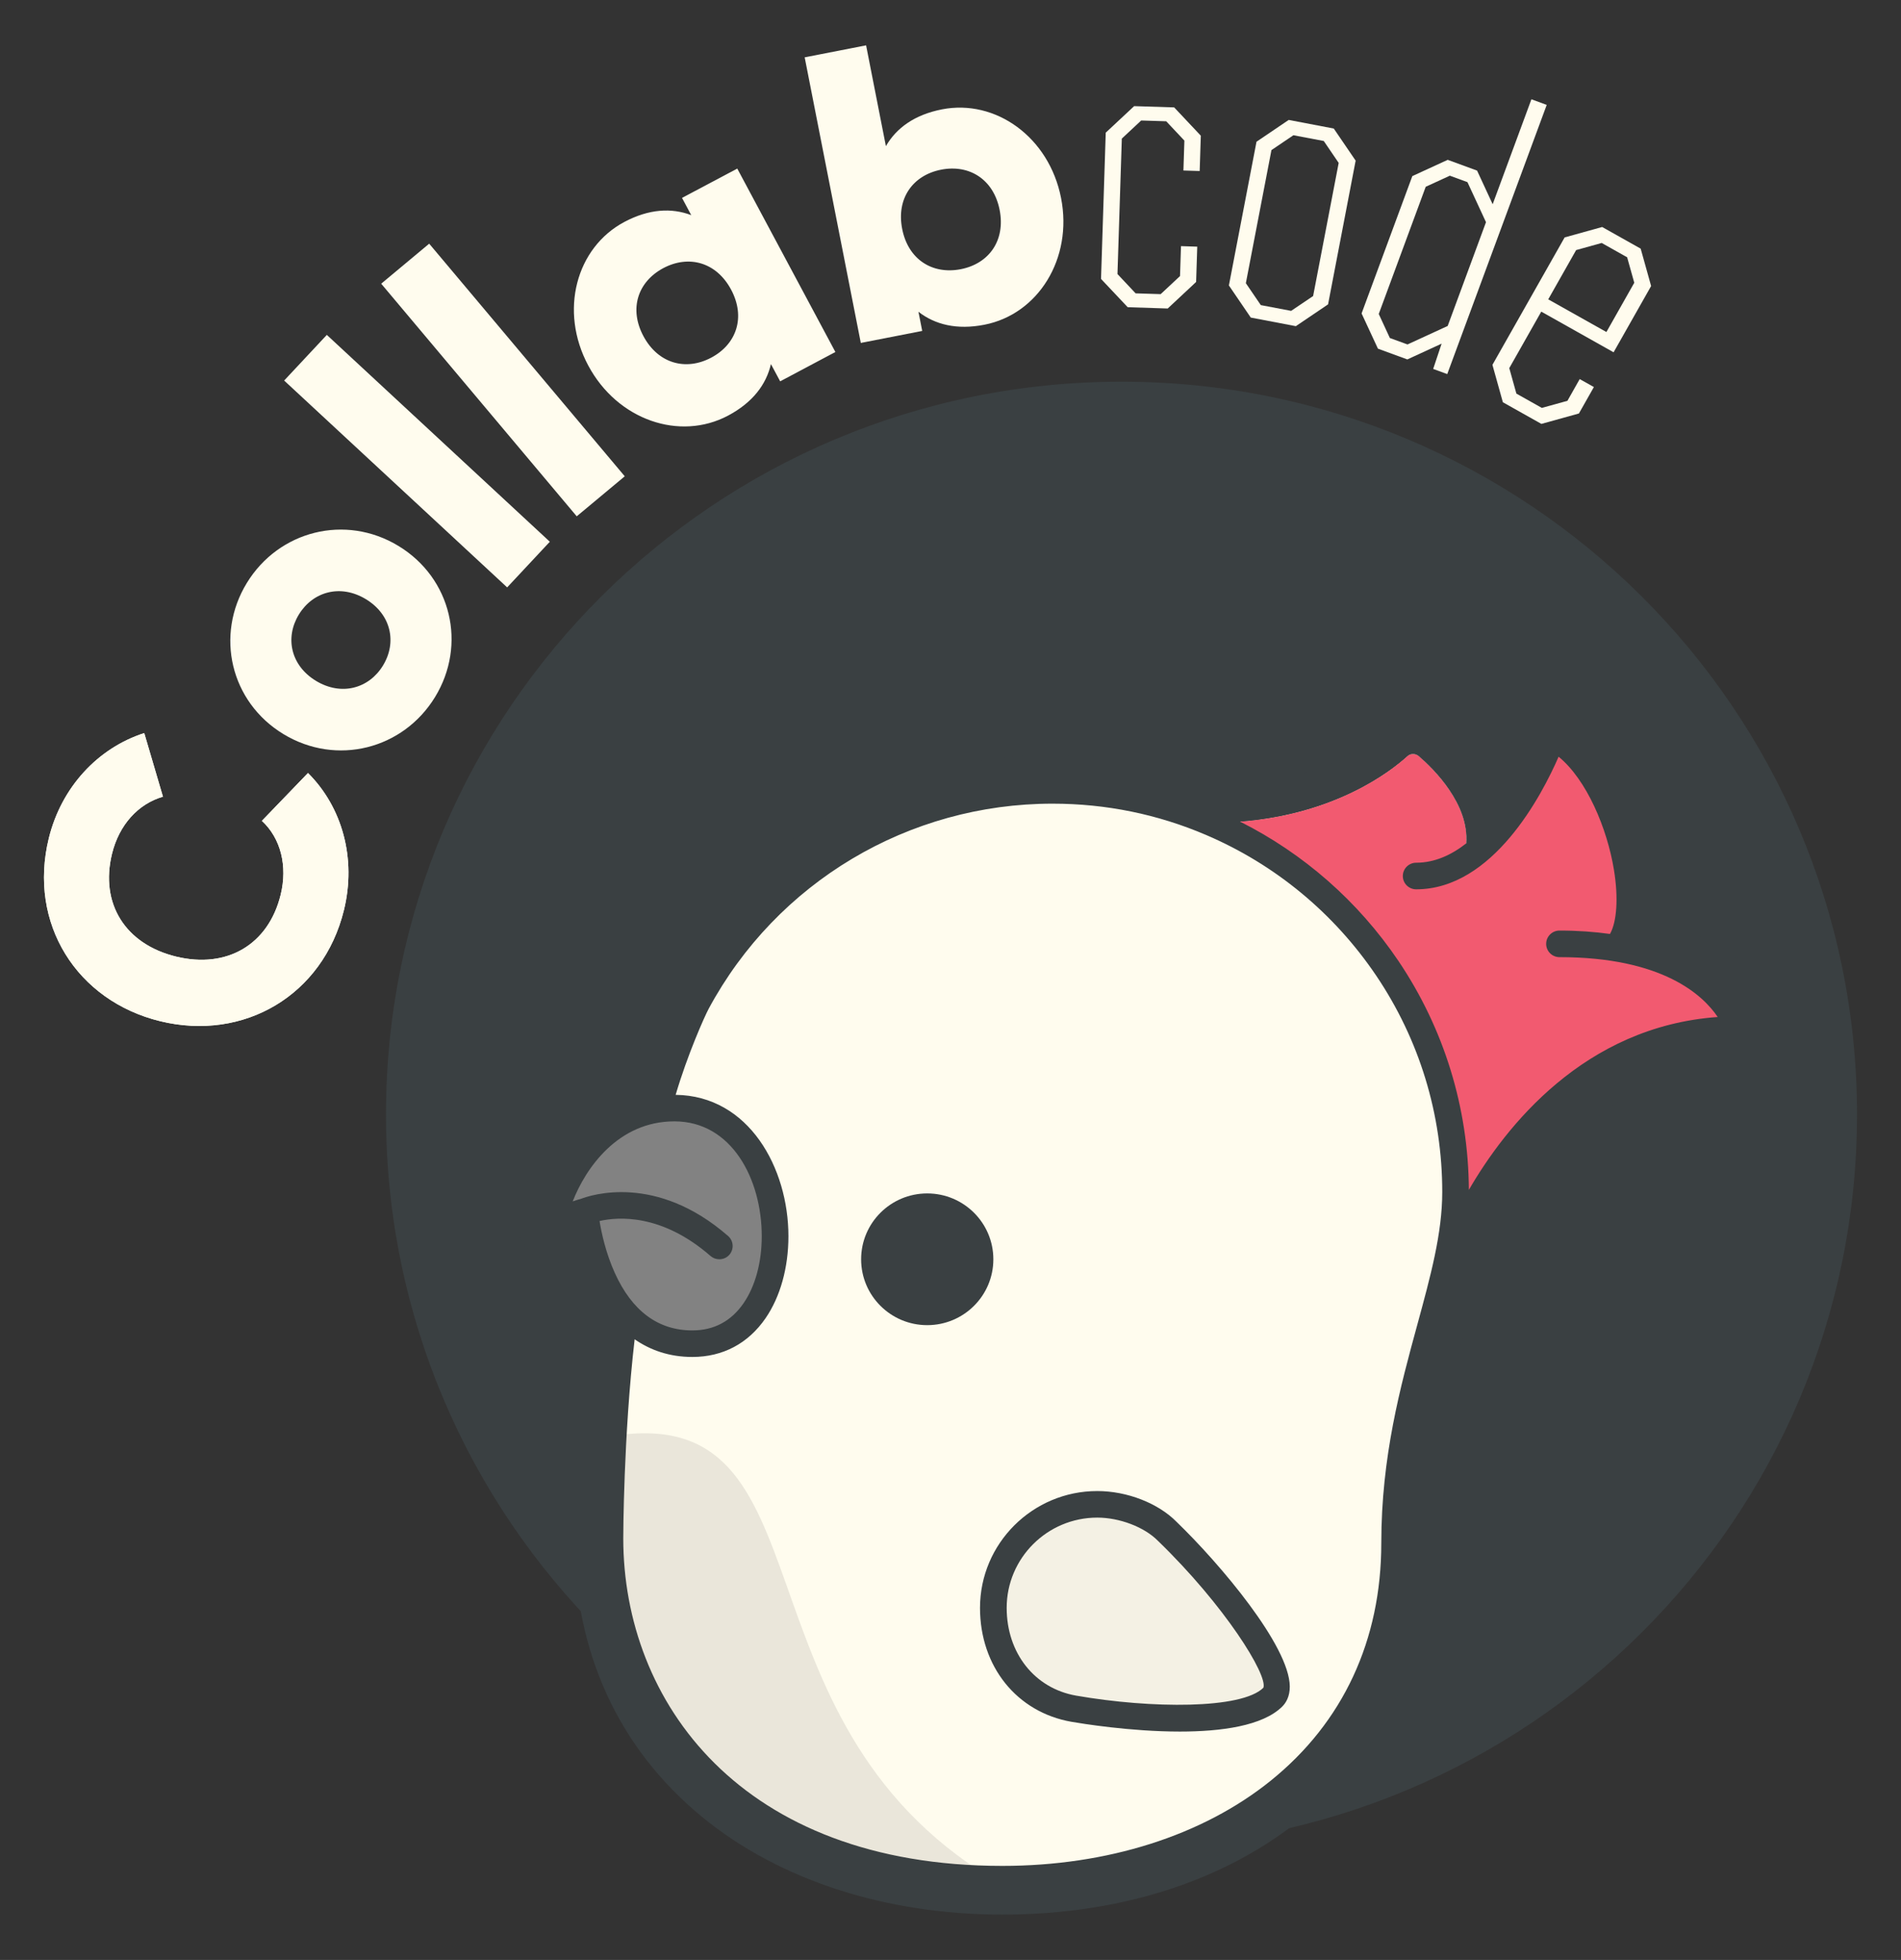 <svg width="65" height="67" viewBox="0 0 65 67" fill="none" xmlns="http://www.w3.org/2000/svg">
<rect x="0" y="0" width="65" height="67" fill="#333333" stroke="none"/>
<path d="M38.347 63.148C52.237 63.148 63.496 51.933 63.496 38.098C63.496 24.263 52.237 13.048 38.347 13.048C24.458 13.048 13.198 24.263 13.198 38.098C13.198 51.933 24.458 63.148 38.347 63.148Z" fill="#3A4042"/>
<path d="M5.48 34.91C2.624 34.215 0.953 31.567 1.669 28.655C2.1 26.901 3.353 25.568 4.932 25.06L5.572 27.235C4.719 27.481 4.072 28.201 3.831 29.182C3.41 30.893 4.289 32.279 6.022 32.701C7.755 33.123 9.176 32.299 9.596 30.587C9.838 29.607 9.601 28.656 8.954 28.06L10.531 26.425C11.7 27.588 12.193 29.347 11.759 31.114C11.043 34.027 8.335 35.606 5.48 34.91Z" fill="#FFFCEE"/>
<path d="M9.691 25.095C7.876 23.994 7.349 21.712 8.44 19.928C9.531 18.144 11.808 17.561 13.623 18.662C15.439 19.763 15.966 22.045 14.875 23.829C13.784 25.613 11.507 26.196 9.691 25.095ZM12.511 20.483C11.645 19.958 10.702 20.218 10.219 21.007C9.737 21.796 9.939 22.75 10.804 23.275C11.67 23.799 12.613 23.54 13.095 22.751C13.578 21.961 13.376 21.008 12.511 20.483Z" fill="#FFFCEE"/>
<path d="M9.716 13.009L11.175 11.448L18.8 18.519L17.341 20.08L9.716 13.009Z" fill="#FFFCEE"/>
<path d="M13.034 9.698L14.675 8.33L21.362 16.282L19.72 17.65L13.034 9.698Z" fill="#FFFCEE"/>
<path d="M25.209 5.763L28.564 12.033L26.676 13.036L26.36 12.446C26.2 13.143 25.737 13.76 24.894 14.208C23.244 15.084 21.112 14.364 20.113 12.494C19.113 10.626 19.7 8.462 21.35 7.586C22.193 7.139 22.965 7.099 23.635 7.355L23.32 6.765L25.209 5.763ZM24.998 9.901C24.494 8.96 23.549 8.705 22.68 9.166C21.812 9.628 21.498 10.551 22.001 11.492C22.505 12.432 23.45 12.687 24.319 12.226C25.187 11.765 25.501 10.841 24.998 9.901Z" fill="#FFFCEE"/>
<path d="M36.28 6.767C36.689 8.845 35.492 10.744 33.658 11.101C32.719 11.285 31.97 11.098 31.404 10.658L31.533 11.313L29.433 11.723L27.514 1.96L29.614 1.55L30.291 4.996C30.649 4.375 31.272 3.921 32.21 3.738C34.045 3.38 35.872 4.69 36.28 6.767ZM34.18 7.177C33.974 6.131 33.145 5.612 32.18 5.8C31.214 5.989 30.642 6.781 30.848 7.826C31.053 8.873 31.882 9.391 32.849 9.203C33.814 9.015 34.385 8.223 34.18 7.177Z" fill="#FFFCEE"/>
<path d="M38.559 10.502L37.647 9.535L37.808 4.535L38.779 3.628L40.148 3.671L41.059 4.639L41.02 5.846L40.464 5.829L40.497 4.806L39.876 4.146L39.02 4.119L38.358 4.738L38.209 9.368L38.83 10.028L39.686 10.055L40.348 9.437L40.381 8.414L40.937 8.432L40.898 9.639L39.927 10.546L38.559 10.502Z" fill="#FFFCEE"/>
<path d="M42.767 10.856L42.019 9.758L42.963 4.845L44.064 4.1L45.605 4.394L46.353 5.491L45.41 10.405L44.308 11.15L42.767 10.856ZM43.11 10.43L44.147 10.627L44.899 10.12L45.773 5.569L45.263 4.82L44.225 4.623L43.474 5.131L42.599 9.681L43.11 10.43Z" fill="#FFFCEE"/>
<path d="M47.115 11.919L46.556 10.715L48.291 6.02L49.501 5.464L50.505 5.832L51.038 6.982L52.363 3.394L52.886 3.586L49.485 12.788L49.004 12.612L49.292 11.748L48.12 12.287L47.115 11.919ZM47.523 11.555L48.126 11.775L49.5 11.143L50.81 7.595L50.176 6.227L49.574 6.006L48.749 6.385L47.143 10.733L47.523 11.555Z" fill="#FFFCEE"/>
<path d="M51.387 13.751L51.03 12.472L53.499 8.116L54.782 7.76L56.099 8.5L56.456 9.778L55.173 12.043L52.7 10.653L51.606 12.584L51.849 13.455L52.719 13.944L53.594 13.702L54.014 12.959L54.499 13.231L53.987 14.135L52.704 14.491L51.387 13.751ZM52.938 10.233L54.927 11.35L55.88 9.666L55.636 8.795L54.766 8.306L53.892 8.549L52.938 10.233Z" fill="#FFFCEE"/>
<path d="M59.449 35.195C52.574 35.195 49.514 43.157 49.419 43.405C49.199 44.084 47.684 48.9 47.684 52.751C47.684 60.028 41.624 64.239 34.272 64.239C26.859 64.239 20.853 59.965 20.853 52.584C20.853 52.584 20.853 48.506 21.352 44.886C20.169 43.554 19.996 41.419 19.996 41.419C19.996 41.419 19.498 41.516 19.043 41.895C18.986 41.941 18.9 41.896 18.909 41.824C19.043 40.685 20.201 38.268 22.495 37.92C22.896 36.303 23.656 34.593 23.829 34.269C26.154 29.952 30.725 27.019 35.986 27.019C37.916 27.019 39.752 27.412 41.42 28.127C46.058 28.127 48.298 25.675 48.298 25.675C49.34 25.675 50.595 28.389 50.013 29.4C49.999 29.425 50.031 29.453 50.055 29.438C51.987 28.212 53.076 25.187 53.076 25.187C55.283 26.286 56.441 31.224 55.255 32.404C59.063 32.989 60.087 35.195 59.449 35.195Z" fill="#FFFCEE"/>
<path d="M33.939 64.233C26.68 64.108 20.852 59.856 20.852 52.585C20.852 52.585 20.792 51.542 20.963 49.086C28.554 47.898 24.823 58.734 33.939 64.233Z" fill="#EAE6DA"/>
<path d="M59.626 35.002C59.626 35.123 59.565 35.195 59.449 35.195C59.34 35.195 59.234 35.198 59.124 35.201C53.024 35.404 50.319 41.292 49.861 42.412C49.858 42.418 49.855 42.424 49.851 42.43C49.602 42.942 49.462 43.296 49.426 43.387C49.632 42.479 49.772 41.607 49.772 40.747C49.772 37.917 48.912 35.286 47.438 33.1C45.964 30.918 43.879 29.177 41.423 28.126C41.542 28.126 41.66 28.123 41.779 28.12C41.852 28.12 41.925 28.117 41.998 28.111C42.074 28.111 42.15 28.105 42.226 28.102C42.341 28.093 42.451 28.084 42.56 28.075C42.627 28.069 42.694 28.063 42.761 28.053C43.21 28.008 43.633 27.935 44.028 27.848C44.098 27.829 44.168 27.814 44.235 27.796C44.308 27.781 44.381 27.763 44.454 27.742C44.536 27.72 44.618 27.699 44.697 27.675C44.824 27.636 44.952 27.596 45.074 27.557C45.171 27.523 45.268 27.49 45.359 27.454C45.453 27.421 45.547 27.387 45.636 27.348C45.727 27.315 45.812 27.278 45.897 27.239C46.064 27.166 46.225 27.09 46.377 27.015C46.569 26.918 46.745 26.821 46.909 26.724C47.18 26.567 47.408 26.413 47.596 26.273C47.824 26.104 47.997 25.958 48.113 25.852C48.116 25.849 48.116 25.849 48.119 25.846C48.234 25.75 48.401 25.753 48.517 25.849C49.091 26.346 50.578 27.817 50.021 29.379C50.018 29.385 50.015 29.392 50.012 29.398C50.006 29.413 50.012 29.425 50.021 29.431C50.031 29.44 50.046 29.446 50.058 29.437C50.116 29.4 50.17 29.364 50.228 29.322C50.356 29.231 50.483 29.134 50.602 29.028C50.648 28.989 50.693 28.946 50.739 28.904C50.812 28.837 50.885 28.765 50.955 28.692C50.988 28.659 51.021 28.625 51.052 28.589C51.058 28.583 51.064 28.577 51.07 28.571C51.091 28.55 51.109 28.529 51.128 28.508C51.149 28.483 51.17 28.462 51.188 28.441C51.194 28.435 51.198 28.429 51.201 28.426C51.234 28.389 51.264 28.353 51.292 28.317C51.31 28.295 51.328 28.277 51.343 28.256C51.398 28.19 51.453 28.12 51.505 28.053C51.535 28.014 51.565 27.974 51.593 27.935C51.602 27.926 51.608 27.917 51.611 27.908C51.611 27.908 51.617 27.905 51.617 27.902C51.647 27.863 51.678 27.823 51.702 27.784C51.735 27.738 51.769 27.693 51.796 27.648C51.811 27.632 51.821 27.614 51.83 27.599C51.842 27.584 51.851 27.569 51.86 27.554C51.884 27.52 51.905 27.487 51.927 27.454C51.972 27.384 52.018 27.311 52.061 27.242C52.064 27.239 52.067 27.236 52.067 27.233C52.112 27.163 52.152 27.093 52.191 27.024C52.2 27.012 52.206 27 52.213 26.987C52.273 26.887 52.328 26.788 52.38 26.691C52.401 26.654 52.419 26.621 52.437 26.588C52.474 26.521 52.507 26.452 52.541 26.388C52.568 26.337 52.592 26.285 52.62 26.237C52.62 26.234 52.62 26.231 52.623 26.228C52.626 26.215 52.632 26.203 52.638 26.195C52.671 26.131 52.702 26.067 52.729 26.007C52.751 25.962 52.772 25.916 52.79 25.874C52.802 25.849 52.811 25.828 52.82 25.807C52.826 25.795 52.833 25.783 52.839 25.77C52.86 25.719 52.881 25.674 52.899 25.628C52.905 25.613 52.911 25.601 52.921 25.586C53.027 25.416 53.267 25.392 53.404 25.549C53.857 26.067 54.684 27.084 55.273 28.235C55.288 28.271 55.297 28.307 55.313 28.344C55.835 29.942 55.899 31.646 55.313 32.34C55.294 32.361 55.276 32.382 55.255 32.403C55.492 32.44 55.72 32.482 55.936 32.531C56.027 32.551 56.115 32.573 56.203 32.594C56.249 32.606 56.294 32.618 56.337 32.63C56.422 32.652 56.504 32.676 56.583 32.7C57.602 33.006 58.337 33.433 58.829 33.847C58.872 33.884 58.911 33.92 58.951 33.956C58.957 33.959 58.963 33.962 58.966 33.969C59.006 34.005 59.042 34.041 59.079 34.078C59.115 34.114 59.151 34.15 59.185 34.19C59.218 34.226 59.252 34.262 59.279 34.299C59.331 34.359 59.377 34.42 59.416 34.477C59.535 34.656 59.602 34.813 59.62 34.934C59.623 34.959 59.626 34.98 59.626 35.002Z" fill="#F25A70"/>
<path d="M23.06 37.879C20.391 37.879 19.05 40.595 18.907 41.825C18.899 41.898 18.984 41.943 19.041 41.895C19.499 41.518 19.997 41.418 19.997 41.418C19.997 41.418 20.365 45.934 23.673 45.934C27.716 45.934 27.349 37.879 23.06 37.879Z" fill="#828282"/>
<path d="M36.719 58.412C38.714 58.759 42.48 59.053 43.521 58.015C44.195 57.344 41.983 54.35 39.907 52.344C39.387 51.815 38.438 51.425 37.518 51.425C35.555 51.425 33.965 53.009 33.965 54.964C33.965 56.71 35.052 58.122 36.719 58.412Z" fill="#F4F1E4"/>
<path d="M57.079 31.588C57.54 29.752 56.597 27.365 54.321 24.755C54.033 24.424 53.615 24.234 53.176 24.234C52.568 24.234 52.02 24.593 51.78 25.15C51.649 25.453 51.332 26.142 50.876 26.837C50.415 25.969 49.732 25.298 49.31 24.935C49.033 24.696 48.679 24.565 48.314 24.565C47.936 24.565 47.574 24.705 47.294 24.959C46.8 25.407 44.96 26.846 41.659 26.913C39.86 26.179 37.953 25.808 35.986 25.808C30.447 25.808 25.378 28.831 22.757 33.696C22.59 34.009 21.958 35.411 21.509 36.917C19.209 37.693 17.887 40.107 17.701 41.681C17.657 42.047 17.773 42.415 18.019 42.69C18.265 42.966 18.619 43.124 18.99 43.124C19.026 43.124 19.061 43.122 19.096 43.12C19.288 43.778 19.595 44.544 20.08 45.232C19.643 48.747 19.637 52.422 19.637 52.584C19.637 56.473 21.149 59.769 24.01 62.114C26.633 64.265 30.277 65.45 34.271 65.45C42.884 65.45 48.9 60.228 48.9 52.751C48.9 49.097 50.355 44.461 50.566 43.808C50.781 43.255 53.562 36.406 59.449 36.406C60.184 36.406 60.78 35.853 60.837 35.119C60.931 33.902 59.544 32.376 57.079 31.588ZM43.45 60.872C41.119 62.751 37.859 63.785 34.271 63.785C25.318 63.785 21.311 58.16 21.311 52.585C21.311 52.547 21.316 49.102 21.7 45.783C22.235 46.154 22.884 46.387 23.673 46.387C24.714 46.387 25.58 45.929 26.177 45.062C26.68 44.33 26.958 43.335 26.958 42.26C26.958 39.929 25.606 37.455 23.102 37.427C23.506 36.054 24.089 34.75 24.232 34.483C26.561 30.159 31.065 27.473 35.987 27.473C37.813 27.473 39.581 27.833 41.241 28.544C43.604 29.554 45.615 31.218 47.057 33.353C48.534 35.543 49.314 38.099 49.314 40.747C49.314 42.161 48.919 43.606 48.463 45.279C47.885 47.394 47.23 49.792 47.23 52.751C47.23 56.07 45.923 58.878 43.45 60.872ZM24.895 42.252C22.439 40.112 20.208 40.849 19.859 40.984C19.802 40.998 19.706 41.024 19.582 41.07C20.025 39.934 21.129 38.333 23.06 38.333C25.02 38.333 26.046 40.309 26.046 42.261C26.046 43.154 25.825 43.967 25.425 44.549C25 45.166 24.41 45.48 23.673 45.48C22.503 45.48 21.61 44.817 21.02 43.511C20.713 42.832 20.566 42.144 20.5 41.74C21.134 41.596 22.626 41.481 24.295 42.936C24.382 43.011 24.489 43.048 24.595 43.048C24.722 43.048 24.849 42.996 24.939 42.894C25.104 42.704 25.085 42.417 24.895 42.252ZM48.113 25.854C48.17 25.802 48.242 25.776 48.314 25.776C48.385 25.776 48.457 25.801 48.515 25.851C49.022 26.288 50.236 27.483 50.135 28.83C49.628 29.228 49.054 29.492 48.422 29.492C48.17 29.492 47.966 29.696 47.966 29.947C47.966 30.198 48.17 30.401 48.422 30.401C51.052 30.401 52.726 27.17 53.293 25.868C54.251 26.651 54.954 28.318 55.185 29.736C55.341 30.69 55.285 31.512 55.049 31.927C54.528 31.855 53.959 31.811 53.323 31.811C53.071 31.811 52.867 32.015 52.867 32.265C52.867 32.516 53.071 32.72 53.323 32.72C56.847 32.72 58.229 34.017 58.733 34.766C54.164 35.092 51.478 38.513 50.224 40.676C50.21 37.873 49.378 35.167 47.814 32.847C46.438 30.811 44.576 29.18 42.398 28.085C45.66 27.831 47.545 26.37 48.113 25.854Z" fill="#3A4042"/>
<path d="M31.704 45.3C32.953 45.3 33.965 44.292 33.965 43.049C33.965 41.805 32.953 40.797 31.704 40.797C30.456 40.797 29.444 41.805 29.444 43.049C29.444 44.292 30.456 45.3 31.704 45.3Z" fill="#3A4042"/>
<path d="M40.343 59.193C38.642 59.193 36.959 58.915 36.641 58.86H36.641C34.767 58.534 33.509 56.968 33.509 54.965C33.509 52.763 35.307 50.971 37.518 50.971C38.537 50.971 39.603 51.386 40.233 52.027C41.718 53.461 44.09 56.267 44.101 57.652C44.103 58.004 43.963 58.219 43.844 58.337C43.175 59.002 41.753 59.193 40.343 59.193ZM36.797 57.965C39.363 58.411 42.459 58.431 43.199 57.694C43.352 57.26 41.884 54.888 39.59 52.67C39.128 52.201 38.28 51.879 37.518 51.879C35.81 51.879 34.421 53.263 34.421 54.964C34.421 56.511 35.376 57.717 36.797 57.965Z" fill="#3A4042"/>
<path d="M8.955 28.06C9.601 28.657 9.838 29.607 9.597 30.587C9.176 32.299 7.755 33.123 6.022 32.701C4.289 32.279 3.41 30.894 3.831 29.182C4.072 28.202 4.719 27.481 5.572 27.235L4.932 25.06C3.353 25.568 2.1 26.902 1.669 28.655C0.953 31.568 2.624 34.215 5.48 34.91C8.335 35.606 11.044 34.028 11.759 31.115C12.194 29.347 11.7 27.588 10.531 26.425L8.955 28.06Z" fill="#FFFCEE"/>
</svg>
